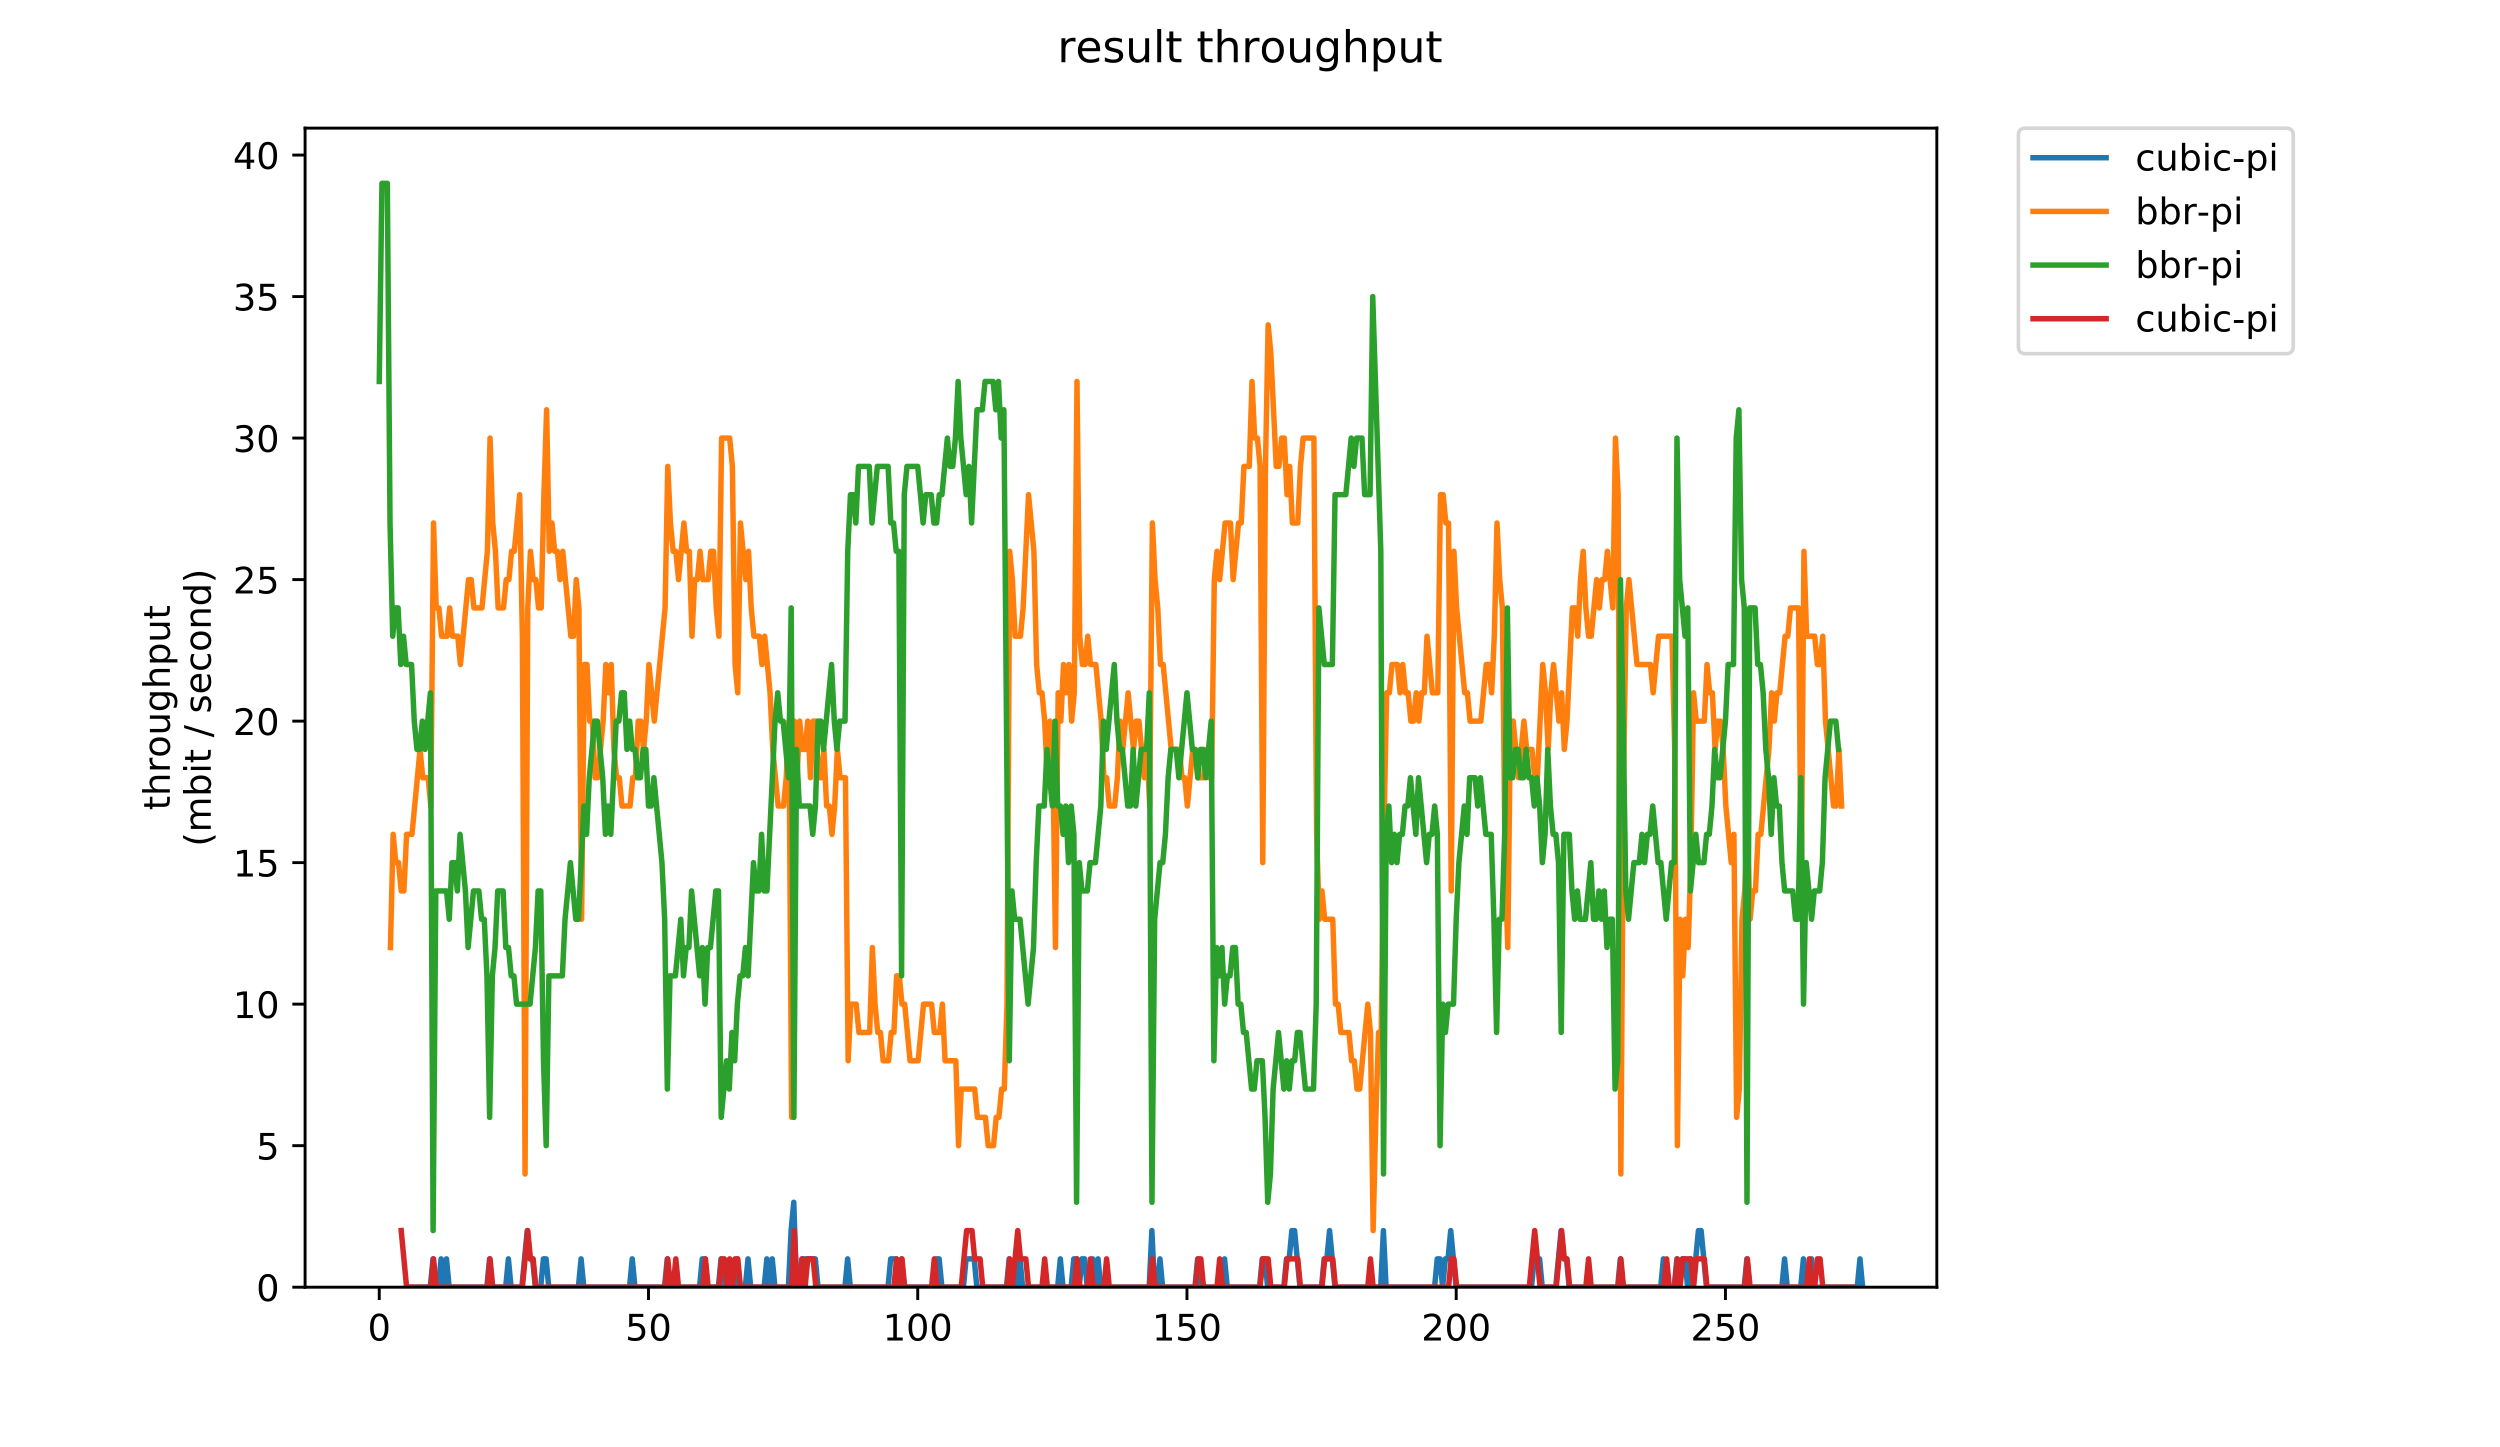 <?xml version="1.0" encoding="utf-8" standalone="no"?>
<!DOCTYPE svg PUBLIC "-//W3C//DTD SVG 1.1//EN"
  "http://www.w3.org/Graphics/SVG/1.1/DTD/svg11.dtd">
<!-- Created with matplotlib (https://matplotlib.org/) -->
<svg height="396pt" version="1.1" viewBox="0 0 684 396" width="684pt" xmlns="http://www.w3.org/2000/svg" xmlns:xlink="http://www.w3.org/1999/xlink">
 <defs>
  <style type="text/css">
*{stroke-linecap:butt;stroke-linejoin:round;}
  </style>
 </defs>
 <g id="figure_1">
  <g id="patch_1">
   <path d="M 0 396 
L 684 396 
L 684 0 
L 0 0 
z
" style="fill:#ffffff;"/>
  </g>
  <g id="axes_1">
   <g id="patch_2">
    <path d="M 83.472 352.174 
L 529.913 352.174 
L 529.913 35.062 
L 83.472 35.062 
z
" style="fill:#ffffff;"/>
   </g>
   <g id="matplotlib.axis_1">
    <g id="xtick_1">
     <g id="line2d_1">
      <defs>
       <path d="M 0 0 
L 0 3.5 
" id="m409b5dd58a" style="stroke:#000000;stroke-width:0.8;"/>
      </defs>
      <g>
       <use style="stroke:#000000;stroke-width:0.8;" x="103.765" xlink:href="#m409b5dd58a" y="352.174"/>
      </g>
     </g>
     <g id="text_1">
      <!-- 0 -->
      <defs>
       <path d="M 31.781 66.406 
Q 24.172 66.406 20.328 58.906 
Q 16.5 51.422 16.5 36.375 
Q 16.5 21.391 20.328 13.891 
Q 24.172 6.391 31.781 6.391 
Q 39.453 6.391 43.281 13.891 
Q 47.125 21.391 47.125 36.375 
Q 47.125 51.422 43.281 58.906 
Q 39.453 66.406 31.781 66.406 
z
M 31.781 74.219 
Q 44.047 74.219 50.516 64.516 
Q 56.984 54.828 56.984 36.375 
Q 56.984 17.969 50.516 8.266 
Q 44.047 -1.422 31.781 -1.422 
Q 19.531 -1.422 13.062 8.266 
Q 6.594 17.969 6.594 36.375 
Q 6.594 54.828 13.062 64.516 
Q 19.531 74.219 31.781 74.219 
z
" id="DejaVuSans-48"/>
      </defs>
      <g transform="translate(100.584 366.773)scale(0.1 -0.1)">
       <use xlink:href="#DejaVuSans-48"/>
      </g>
     </g>
    </g>
    <g id="xtick_2">
     <g id="line2d_2">
      <g>
       <use style="stroke:#000000;stroke-width:0.8;" x="177.428" xlink:href="#m409b5dd58a" y="352.174"/>
      </g>
     </g>
     <g id="text_2">
      <!-- 50 -->
      <defs>
       <path d="M 10.797 72.906 
L 49.516 72.906 
L 49.516 64.594 
L 19.828 64.594 
L 19.828 46.734 
Q 21.969 47.469 24.109 47.828 
Q 26.266 48.188 28.422 48.188 
Q 40.625 48.188 47.75 41.5 
Q 54.891 34.812 54.891 23.391 
Q 54.891 11.625 47.562 5.094 
Q 40.234 -1.422 26.906 -1.422 
Q 22.312 -1.422 17.547 -0.641 
Q 12.797 0.141 7.719 1.703 
L 7.719 11.625 
Q 12.109 9.234 16.797 8.062 
Q 21.484 6.891 26.703 6.891 
Q 35.156 6.891 40.078 11.328 
Q 45.016 15.766 45.016 23.391 
Q 45.016 31 40.078 35.438 
Q 35.156 39.891 26.703 39.891 
Q 22.75 39.891 18.812 39.016 
Q 14.891 38.141 10.797 36.281 
z
" id="DejaVuSans-53"/>
      </defs>
      <g transform="translate(171.066 366.773)scale(0.1 -0.1)">
       <use xlink:href="#DejaVuSans-53"/>
       <use x="63.623" xlink:href="#DejaVuSans-48"/>
      </g>
     </g>
    </g>
    <g id="xtick_3">
     <g id="line2d_3">
      <g>
       <use style="stroke:#000000;stroke-width:0.8;" x="251.091" xlink:href="#m409b5dd58a" y="352.174"/>
      </g>
     </g>
     <g id="text_3">
      <!-- 100 -->
      <defs>
       <path d="M 12.406 8.297 
L 28.516 8.297 
L 28.516 63.922 
L 10.984 60.406 
L 10.984 69.391 
L 28.422 72.906 
L 38.281 72.906 
L 38.281 8.297 
L 54.391 8.297 
L 54.391 0 
L 12.406 0 
z
" id="DejaVuSans-49"/>
      </defs>
      <g transform="translate(241.547 366.773)scale(0.1 -0.1)">
       <use xlink:href="#DejaVuSans-49"/>
       <use x="63.623" xlink:href="#DejaVuSans-48"/>
       <use x="127.246" xlink:href="#DejaVuSans-48"/>
      </g>
     </g>
    </g>
    <g id="xtick_4">
     <g id="line2d_4">
      <g>
       <use style="stroke:#000000;stroke-width:0.8;" x="324.754" xlink:href="#m409b5dd58a" y="352.174"/>
      </g>
     </g>
     <g id="text_4">
      <!-- 150 -->
      <g transform="translate(315.21 366.773)scale(0.1 -0.1)">
       <use xlink:href="#DejaVuSans-49"/>
       <use x="63.623" xlink:href="#DejaVuSans-53"/>
       <use x="127.246" xlink:href="#DejaVuSans-48"/>
      </g>
     </g>
    </g>
    <g id="xtick_5">
     <g id="line2d_5">
      <g>
       <use style="stroke:#000000;stroke-width:0.8;" x="398.417" xlink:href="#m409b5dd58a" y="352.174"/>
      </g>
     </g>
     <g id="text_5">
      <!-- 200 -->
      <defs>
       <path d="M 19.188 8.297 
L 53.609 8.297 
L 53.609 0 
L 7.328 0 
L 7.328 8.297 
Q 12.938 14.109 22.625 23.891 
Q 32.328 33.688 34.812 36.531 
Q 39.547 41.844 41.422 45.531 
Q 43.312 49.219 43.312 52.781 
Q 43.312 58.594 39.234 62.25 
Q 35.156 65.922 28.609 65.922 
Q 23.969 65.922 18.812 64.312 
Q 13.672 62.703 7.812 59.422 
L 7.812 69.391 
Q 13.766 71.781 18.938 73 
Q 24.125 74.219 28.422 74.219 
Q 39.75 74.219 46.484 68.547 
Q 53.219 62.891 53.219 53.422 
Q 53.219 48.922 51.531 44.891 
Q 49.859 40.875 45.406 35.406 
Q 44.188 33.984 37.641 27.219 
Q 31.109 20.453 19.188 8.297 
z
" id="DejaVuSans-50"/>
      </defs>
      <g transform="translate(388.873 366.773)scale(0.1 -0.1)">
       <use xlink:href="#DejaVuSans-50"/>
       <use x="63.623" xlink:href="#DejaVuSans-48"/>
       <use x="127.246" xlink:href="#DejaVuSans-48"/>
      </g>
     </g>
    </g>
    <g id="xtick_6">
     <g id="line2d_6">
      <g>
       <use style="stroke:#000000;stroke-width:0.8;" x="472.08" xlink:href="#m409b5dd58a" y="352.174"/>
      </g>
     </g>
     <g id="text_6">
      <!-- 250 -->
      <g transform="translate(462.536 366.773)scale(0.1 -0.1)">
       <use xlink:href="#DejaVuSans-50"/>
       <use x="63.623" xlink:href="#DejaVuSans-53"/>
       <use x="127.246" xlink:href="#DejaVuSans-48"/>
      </g>
     </g>
    </g>
   </g>
   <g id="matplotlib.axis_2">
    <g id="ytick_1">
     <g id="line2d_7">
      <defs>
       <path d="M 0 0 
L -3.5 0 
" id="m87d1ce6a6c" style="stroke:#000000;stroke-width:0.8;"/>
      </defs>
      <g>
       <use style="stroke:#000000;stroke-width:0.8;" x="83.472" xlink:href="#m87d1ce6a6c" y="352.174"/>
      </g>
     </g>
     <g id="text_7">
      <!-- 0 -->
      <g transform="translate(70.11 355.973)scale(0.1 -0.1)">
       <use xlink:href="#DejaVuSans-48"/>
      </g>
     </g>
    </g>
    <g id="ytick_2">
     <g id="line2d_8">
      <g>
       <use style="stroke:#000000;stroke-width:0.8;" x="83.472" xlink:href="#m87d1ce6a6c" y="313.455"/>
      </g>
     </g>
     <g id="text_8">
      <!-- 5 -->
      <g transform="translate(70.11 317.254)scale(0.1 -0.1)">
       <use xlink:href="#DejaVuSans-53"/>
      </g>
     </g>
    </g>
    <g id="ytick_3">
     <g id="line2d_9">
      <g>
       <use style="stroke:#000000;stroke-width:0.8;" x="83.472" xlink:href="#m87d1ce6a6c" y="274.735"/>
      </g>
     </g>
     <g id="text_9">
      <!-- 10 -->
      <g transform="translate(63.747 278.535)scale(0.1 -0.1)">
       <use xlink:href="#DejaVuSans-49"/>
       <use x="63.623" xlink:href="#DejaVuSans-48"/>
      </g>
     </g>
    </g>
    <g id="ytick_4">
     <g id="line2d_10">
      <g>
       <use style="stroke:#000000;stroke-width:0.8;" x="83.472" xlink:href="#m87d1ce6a6c" y="236.016"/>
      </g>
     </g>
     <g id="text_10">
      <!-- 15 -->
      <g transform="translate(63.747 239.815)scale(0.1 -0.1)">
       <use xlink:href="#DejaVuSans-49"/>
       <use x="63.623" xlink:href="#DejaVuSans-53"/>
      </g>
     </g>
    </g>
    <g id="ytick_5">
     <g id="line2d_11">
      <g>
       <use style="stroke:#000000;stroke-width:0.8;" x="83.472" xlink:href="#m87d1ce6a6c" y="197.297"/>
      </g>
     </g>
     <g id="text_11">
      <!-- 20 -->
      <g transform="translate(63.747 201.096)scale(0.1 -0.1)">
       <use xlink:href="#DejaVuSans-50"/>
       <use x="63.623" xlink:href="#DejaVuSans-48"/>
      </g>
     </g>
    </g>
    <g id="ytick_6">
     <g id="line2d_12">
      <g>
       <use style="stroke:#000000;stroke-width:0.8;" x="83.472" xlink:href="#m87d1ce6a6c" y="158.577"/>
      </g>
     </g>
     <g id="text_12">
      <!-- 25 -->
      <g transform="translate(63.747 162.377)scale(0.1 -0.1)">
       <use xlink:href="#DejaVuSans-50"/>
       <use x="63.623" xlink:href="#DejaVuSans-53"/>
      </g>
     </g>
    </g>
    <g id="ytick_7">
     <g id="line2d_13">
      <g>
       <use style="stroke:#000000;stroke-width:0.8;" x="83.472" xlink:href="#m87d1ce6a6c" y="119.858"/>
      </g>
     </g>
     <g id="text_13">
      <!-- 30 -->
      <defs>
       <path d="M 40.578 39.312 
Q 47.656 37.797 51.625 33 
Q 55.609 28.219 55.609 21.188 
Q 55.609 10.406 48.188 4.484 
Q 40.766 -1.422 27.094 -1.422 
Q 22.516 -1.422 17.656 -0.516 
Q 12.797 0.391 7.625 2.203 
L 7.625 11.719 
Q 11.719 9.328 16.594 8.109 
Q 21.484 6.891 26.812 6.891 
Q 36.078 6.891 40.938 10.547 
Q 45.797 14.203 45.797 21.188 
Q 45.797 27.641 41.281 31.266 
Q 36.766 34.906 28.719 34.906 
L 20.219 34.906 
L 20.219 43.016 
L 29.109 43.016 
Q 36.375 43.016 40.234 45.922 
Q 44.094 48.828 44.094 54.297 
Q 44.094 59.906 40.109 62.906 
Q 36.141 65.922 28.719 65.922 
Q 24.656 65.922 20.016 65.031 
Q 15.375 64.156 9.812 62.312 
L 9.812 71.094 
Q 15.438 72.656 20.344 73.438 
Q 25.25 74.219 29.594 74.219 
Q 40.828 74.219 47.359 69.109 
Q 53.906 64.016 53.906 55.328 
Q 53.906 49.266 50.438 45.094 
Q 46.969 40.922 40.578 39.312 
z
" id="DejaVuSans-51"/>
      </defs>
      <g transform="translate(63.747 123.657)scale(0.1 -0.1)">
       <use xlink:href="#DejaVuSans-51"/>
       <use x="63.623" xlink:href="#DejaVuSans-48"/>
      </g>
     </g>
    </g>
    <g id="ytick_8">
     <g id="line2d_14">
      <g>
       <use style="stroke:#000000;stroke-width:0.8;" x="83.472" xlink:href="#m87d1ce6a6c" y="81.139"/>
      </g>
     </g>
     <g id="text_14">
      <!-- 35 -->
      <g transform="translate(63.747 84.938)scale(0.1 -0.1)">
       <use xlink:href="#DejaVuSans-51"/>
       <use x="63.623" xlink:href="#DejaVuSans-53"/>
      </g>
     </g>
    </g>
    <g id="ytick_9">
     <g id="line2d_15">
      <g>
       <use style="stroke:#000000;stroke-width:0.8;" x="83.472" xlink:href="#m87d1ce6a6c" y="42.419"/>
      </g>
     </g>
     <g id="text_15">
      <!-- 40 -->
      <defs>
       <path d="M 37.797 64.312 
L 12.891 25.391 
L 37.797 25.391 
z
M 35.203 72.906 
L 47.609 72.906 
L 47.609 25.391 
L 58.016 25.391 
L 58.016 17.188 
L 47.609 17.188 
L 47.609 0 
L 37.797 0 
L 37.797 17.188 
L 4.891 17.188 
L 4.891 26.703 
z
" id="DejaVuSans-52"/>
      </defs>
      <g transform="translate(63.747 46.218)scale(0.1 -0.1)">
       <use xlink:href="#DejaVuSans-52"/>
       <use x="63.623" xlink:href="#DejaVuSans-48"/>
      </g>
     </g>
    </g>
    <g id="text_16">
     <!-- throughput -->
     <defs>
      <path d="M 18.312 70.219 
L 18.312 54.688 
L 36.812 54.688 
L 36.812 47.703 
L 18.312 47.703 
L 18.312 18.016 
Q 18.312 11.328 20.141 9.422 
Q 21.969 7.516 27.594 7.516 
L 36.812 7.516 
L 36.812 0 
L 27.594 0 
Q 17.188 0 13.234 3.875 
Q 9.281 7.766 9.281 18.016 
L 9.281 47.703 
L 2.688 47.703 
L 2.688 54.688 
L 9.281 54.688 
L 9.281 70.219 
z
" id="DejaVuSans-116"/>
      <path d="M 54.891 33.016 
L 54.891 0 
L 45.906 0 
L 45.906 32.719 
Q 45.906 40.484 42.875 44.328 
Q 39.844 48.188 33.797 48.188 
Q 26.516 48.188 22.312 43.547 
Q 18.109 38.922 18.109 30.906 
L 18.109 0 
L 9.078 0 
L 9.078 75.984 
L 18.109 75.984 
L 18.109 46.188 
Q 21.344 51.125 25.703 53.562 
Q 30.078 56 35.797 56 
Q 45.219 56 50.047 50.172 
Q 54.891 44.344 54.891 33.016 
z
" id="DejaVuSans-104"/>
      <path d="M 41.109 46.297 
Q 39.594 47.172 37.812 47.578 
Q 36.031 48 33.891 48 
Q 26.266 48 22.188 43.047 
Q 18.109 38.094 18.109 28.812 
L 18.109 0 
L 9.078 0 
L 9.078 54.688 
L 18.109 54.688 
L 18.109 46.188 
Q 20.953 51.172 25.484 53.578 
Q 30.031 56 36.531 56 
Q 37.453 56 38.578 55.875 
Q 39.703 55.766 41.062 55.516 
z
" id="DejaVuSans-114"/>
      <path d="M 30.609 48.391 
Q 23.391 48.391 19.188 42.75 
Q 14.984 37.109 14.984 27.297 
Q 14.984 17.484 19.156 11.844 
Q 23.344 6.203 30.609 6.203 
Q 37.797 6.203 41.984 11.859 
Q 46.188 17.531 46.188 27.297 
Q 46.188 37.016 41.984 42.703 
Q 37.797 48.391 30.609 48.391 
z
M 30.609 56 
Q 42.328 56 49.016 48.375 
Q 55.719 40.766 55.719 27.297 
Q 55.719 13.875 49.016 6.219 
Q 42.328 -1.422 30.609 -1.422 
Q 18.844 -1.422 12.172 6.219 
Q 5.516 13.875 5.516 27.297 
Q 5.516 40.766 12.172 48.375 
Q 18.844 56 30.609 56 
z
" id="DejaVuSans-111"/>
      <path d="M 8.5 21.578 
L 8.5 54.688 
L 17.484 54.688 
L 17.484 21.922 
Q 17.484 14.156 20.5 10.266 
Q 23.531 6.391 29.594 6.391 
Q 36.859 6.391 41.078 11.031 
Q 45.312 15.672 45.312 23.688 
L 45.312 54.688 
L 54.297 54.688 
L 54.297 0 
L 45.312 0 
L 45.312 8.406 
Q 42.047 3.422 37.719 1 
Q 33.406 -1.422 27.688 -1.422 
Q 18.266 -1.422 13.375 4.438 
Q 8.5 10.297 8.5 21.578 
z
M 31.109 56 
z
" id="DejaVuSans-117"/>
      <path d="M 45.406 27.984 
Q 45.406 37.75 41.375 43.109 
Q 37.359 48.484 30.078 48.484 
Q 22.859 48.484 18.828 43.109 
Q 14.797 37.75 14.797 27.984 
Q 14.797 18.266 18.828 12.891 
Q 22.859 7.516 30.078 7.516 
Q 37.359 7.516 41.375 12.891 
Q 45.406 18.266 45.406 27.984 
z
M 54.391 6.781 
Q 54.391 -7.172 48.188 -13.984 
Q 42 -20.797 29.203 -20.797 
Q 24.469 -20.797 20.266 -20.094 
Q 16.062 -19.391 12.109 -17.922 
L 12.109 -9.188 
Q 16.062 -11.328 19.922 -12.344 
Q 23.781 -13.375 27.781 -13.375 
Q 36.625 -13.375 41.016 -8.766 
Q 45.406 -4.156 45.406 5.172 
L 45.406 9.625 
Q 42.625 4.781 38.281 2.391 
Q 33.938 0 27.875 0 
Q 17.828 0 11.672 7.656 
Q 5.516 15.328 5.516 27.984 
Q 5.516 40.672 11.672 48.328 
Q 17.828 56 27.875 56 
Q 33.938 56 38.281 53.609 
Q 42.625 51.219 45.406 46.391 
L 45.406 54.688 
L 54.391 54.688 
z
" id="DejaVuSans-103"/>
      <path d="M 18.109 8.203 
L 18.109 -20.797 
L 9.078 -20.797 
L 9.078 54.688 
L 18.109 54.688 
L 18.109 46.391 
Q 20.953 51.266 25.266 53.625 
Q 29.594 56 35.594 56 
Q 45.562 56 51.781 48.094 
Q 58.016 40.188 58.016 27.297 
Q 58.016 14.406 51.781 6.484 
Q 45.562 -1.422 35.594 -1.422 
Q 29.594 -1.422 25.266 0.953 
Q 20.953 3.328 18.109 8.203 
z
M 48.688 27.297 
Q 48.688 37.203 44.609 42.844 
Q 40.531 48.484 33.406 48.484 
Q 26.266 48.484 22.188 42.844 
Q 18.109 37.203 18.109 27.297 
Q 18.109 17.391 22.188 11.75 
Q 26.266 6.109 33.406 6.109 
Q 40.531 6.109 44.609 11.75 
Q 48.688 17.391 48.688 27.297 
z
" id="DejaVuSans-112"/>
     </defs>
     <g transform="translate(46.47 221.675)rotate(-90)scale(0.1 -0.1)">
      <use xlink:href="#DejaVuSans-116"/>
      <use x="39.209" xlink:href="#DejaVuSans-104"/>
      <use x="102.588" xlink:href="#DejaVuSans-114"/>
      <use x="143.67" xlink:href="#DejaVuSans-111"/>
      <use x="204.852" xlink:href="#DejaVuSans-117"/>
      <use x="268.23" xlink:href="#DejaVuSans-103"/>
      <use x="331.707" xlink:href="#DejaVuSans-104"/>
      <use x="395.086" xlink:href="#DejaVuSans-112"/>
      <use x="458.562" xlink:href="#DejaVuSans-117"/>
      <use x="521.941" xlink:href="#DejaVuSans-116"/>
     </g>
     <!-- (mbit / second) -->
     <defs>
      <path d="M 31 75.875 
Q 24.469 64.656 21.281 53.656 
Q 18.109 42.672 18.109 31.391 
Q 18.109 20.125 21.312 9.062 
Q 24.516 -2 31 -13.188 
L 23.188 -13.188 
Q 15.875 -1.703 12.234 9.375 
Q 8.594 20.453 8.594 31.391 
Q 8.594 42.281 12.203 53.312 
Q 15.828 64.359 23.188 75.875 
z
" id="DejaVuSans-40"/>
      <path d="M 52 44.188 
Q 55.375 50.25 60.062 53.125 
Q 64.75 56 71.094 56 
Q 79.641 56 84.281 50.016 
Q 88.922 44.047 88.922 33.016 
L 88.922 0 
L 79.891 0 
L 79.891 32.719 
Q 79.891 40.578 77.094 44.375 
Q 74.312 48.188 68.609 48.188 
Q 61.625 48.188 57.562 43.547 
Q 53.516 38.922 53.516 30.906 
L 53.516 0 
L 44.484 0 
L 44.484 32.719 
Q 44.484 40.625 41.703 44.406 
Q 38.922 48.188 33.109 48.188 
Q 26.219 48.188 22.156 43.531 
Q 18.109 38.875 18.109 30.906 
L 18.109 0 
L 9.078 0 
L 9.078 54.688 
L 18.109 54.688 
L 18.109 46.188 
Q 21.188 51.219 25.484 53.609 
Q 29.781 56 35.688 56 
Q 41.656 56 45.828 52.969 
Q 50 49.953 52 44.188 
z
" id="DejaVuSans-109"/>
      <path d="M 48.688 27.297 
Q 48.688 37.203 44.609 42.844 
Q 40.531 48.484 33.406 48.484 
Q 26.266 48.484 22.188 42.844 
Q 18.109 37.203 18.109 27.297 
Q 18.109 17.391 22.188 11.75 
Q 26.266 6.109 33.406 6.109 
Q 40.531 6.109 44.609 11.75 
Q 48.688 17.391 48.688 27.297 
z
M 18.109 46.391 
Q 20.953 51.266 25.266 53.625 
Q 29.594 56 35.594 56 
Q 45.562 56 51.781 48.094 
Q 58.016 40.188 58.016 27.297 
Q 58.016 14.406 51.781 6.484 
Q 45.562 -1.422 35.594 -1.422 
Q 29.594 -1.422 25.266 0.953 
Q 20.953 3.328 18.109 8.203 
L 18.109 0 
L 9.078 0 
L 9.078 75.984 
L 18.109 75.984 
z
" id="DejaVuSans-98"/>
      <path d="M 9.422 54.688 
L 18.406 54.688 
L 18.406 0 
L 9.422 0 
z
M 9.422 75.984 
L 18.406 75.984 
L 18.406 64.594 
L 9.422 64.594 
z
" id="DejaVuSans-105"/>
      <path id="DejaVuSans-32"/>
      <path d="M 25.391 72.906 
L 33.688 72.906 
L 8.297 -9.281 
L 0 -9.281 
z
" id="DejaVuSans-47"/>
      <path d="M 44.281 53.078 
L 44.281 44.578 
Q 40.484 46.531 36.375 47.5 
Q 32.281 48.484 27.875 48.484 
Q 21.188 48.484 17.844 46.438 
Q 14.5 44.391 14.5 40.281 
Q 14.5 37.156 16.891 35.375 
Q 19.281 33.594 26.516 31.984 
L 29.594 31.297 
Q 39.156 29.25 43.188 25.516 
Q 47.219 21.781 47.219 15.094 
Q 47.219 7.469 41.188 3.016 
Q 35.156 -1.422 24.609 -1.422 
Q 20.219 -1.422 15.453 -0.562 
Q 10.688 0.297 5.422 2 
L 5.422 11.281 
Q 10.406 8.688 15.234 7.391 
Q 20.062 6.109 24.812 6.109 
Q 31.156 6.109 34.562 8.281 
Q 37.984 10.453 37.984 14.406 
Q 37.984 18.062 35.516 20.016 
Q 33.062 21.969 24.703 23.781 
L 21.578 24.516 
Q 13.234 26.266 9.516 29.906 
Q 5.812 33.547 5.812 39.891 
Q 5.812 47.609 11.281 51.797 
Q 16.75 56 26.812 56 
Q 31.781 56 36.172 55.266 
Q 40.578 54.547 44.281 53.078 
z
" id="DejaVuSans-115"/>
      <path d="M 56.203 29.594 
L 56.203 25.203 
L 14.891 25.203 
Q 15.484 15.922 20.484 11.062 
Q 25.484 6.203 34.422 6.203 
Q 39.594 6.203 44.453 7.469 
Q 49.312 8.734 54.109 11.281 
L 54.109 2.781 
Q 49.266 0.734 44.188 -0.344 
Q 39.109 -1.422 33.891 -1.422 
Q 20.797 -1.422 13.156 6.188 
Q 5.516 13.812 5.516 26.812 
Q 5.516 40.234 12.766 48.109 
Q 20.016 56 32.328 56 
Q 43.359 56 49.781 48.891 
Q 56.203 41.797 56.203 29.594 
z
M 47.219 32.234 
Q 47.125 39.594 43.094 43.984 
Q 39.062 48.391 32.422 48.391 
Q 24.906 48.391 20.391 44.141 
Q 15.875 39.891 15.188 32.172 
z
" id="DejaVuSans-101"/>
      <path d="M 48.781 52.594 
L 48.781 44.188 
Q 44.969 46.297 41.141 47.344 
Q 37.312 48.391 33.406 48.391 
Q 24.656 48.391 19.812 42.844 
Q 14.984 37.312 14.984 27.297 
Q 14.984 17.281 19.812 11.734 
Q 24.656 6.203 33.406 6.203 
Q 37.312 6.203 41.141 7.25 
Q 44.969 8.297 48.781 10.406 
L 48.781 2.094 
Q 45.016 0.344 40.984 -0.531 
Q 36.969 -1.422 32.422 -1.422 
Q 20.062 -1.422 12.781 6.344 
Q 5.516 14.109 5.516 27.297 
Q 5.516 40.672 12.859 48.328 
Q 20.219 56 33.016 56 
Q 37.156 56 41.109 55.141 
Q 45.062 54.297 48.781 52.594 
z
" id="DejaVuSans-99"/>
      <path d="M 54.891 33.016 
L 54.891 0 
L 45.906 0 
L 45.906 32.719 
Q 45.906 40.484 42.875 44.328 
Q 39.844 48.188 33.797 48.188 
Q 26.516 48.188 22.312 43.547 
Q 18.109 38.922 18.109 30.906 
L 18.109 0 
L 9.078 0 
L 9.078 54.688 
L 18.109 54.688 
L 18.109 46.188 
Q 21.344 51.125 25.703 53.562 
Q 30.078 56 35.797 56 
Q 45.219 56 50.047 50.172 
Q 54.891 44.344 54.891 33.016 
z
" id="DejaVuSans-110"/>
      <path d="M 45.406 46.391 
L 45.406 75.984 
L 54.391 75.984 
L 54.391 0 
L 45.406 0 
L 45.406 8.203 
Q 42.578 3.328 38.25 0.953 
Q 33.938 -1.422 27.875 -1.422 
Q 17.969 -1.422 11.734 6.484 
Q 5.516 14.406 5.516 27.297 
Q 5.516 40.188 11.734 48.094 
Q 17.969 56 27.875 56 
Q 33.938 56 38.25 53.625 
Q 42.578 51.266 45.406 46.391 
z
M 14.797 27.297 
Q 14.797 17.391 18.875 11.75 
Q 22.953 6.109 30.078 6.109 
Q 37.203 6.109 41.297 11.75 
Q 45.406 17.391 45.406 27.297 
Q 45.406 37.203 41.297 42.844 
Q 37.203 48.484 30.078 48.484 
Q 22.953 48.484 18.875 42.844 
Q 14.797 37.203 14.797 27.297 
z
" id="DejaVuSans-100"/>
      <path d="M 8.016 75.875 
L 15.828 75.875 
Q 23.141 64.359 26.781 53.312 
Q 30.422 42.281 30.422 31.391 
Q 30.422 20.453 26.781 9.375 
Q 23.141 -1.703 15.828 -13.188 
L 8.016 -13.188 
Q 14.5 -2 17.703 9.062 
Q 20.906 20.125 20.906 31.391 
Q 20.906 42.672 17.703 53.656 
Q 14.5 64.656 8.016 75.875 
z
" id="DejaVuSans-41"/>
     </defs>
     <g transform="translate(57.668 231.609)rotate(-90)scale(0.1 -0.1)">
      <use xlink:href="#DejaVuSans-40"/>
      <use x="39.014" xlink:href="#DejaVuSans-109"/>
      <use x="136.426" xlink:href="#DejaVuSans-98"/>
      <use x="199.902" xlink:href="#DejaVuSans-105"/>
      <use x="227.686" xlink:href="#DejaVuSans-116"/>
      <use x="266.895" xlink:href="#DejaVuSans-32"/>
      <use x="298.682" xlink:href="#DejaVuSans-47"/>
      <use x="332.373" xlink:href="#DejaVuSans-32"/>
      <use x="364.16" xlink:href="#DejaVuSans-115"/>
      <use x="416.26" xlink:href="#DejaVuSans-101"/>
      <use x="477.783" xlink:href="#DejaVuSans-99"/>
      <use x="532.764" xlink:href="#DejaVuSans-111"/>
      <use x="593.945" xlink:href="#DejaVuSans-110"/>
      <use x="657.324" xlink:href="#DejaVuSans-100"/>
      <use x="720.801" xlink:href="#DejaVuSans-41"/>
     </g>
    </g>
   </g>
   <g id="line2d_16">
    <path clip-path="url(#pda4c28ac23)" d="M 112.577 352.174 
L 117.733 352.174 
L 118.47 344.43 
L 119.206 352.174 
L 119.943 352.174 
L 120.68 344.43 
L 121.416 352.174 
L 122.153 344.43 
L 122.889 352.174 
L 133.202 352.174 
L 133.939 344.43 
L 134.676 352.174 
L 138.359 352.174 
L 139.095 344.43 
L 139.832 352.174 
L 142.778 352.174 
L 144.252 336.686 
L 144.988 344.43 
L 145.725 344.43 
L 146.462 352.174 
L 147.935 352.174 
L 148.672 344.43 
L 149.408 344.43 
L 150.145 352.174 
L 158.248 352.174 
L 158.984 344.43 
L 159.721 352.174 
L 172.244 352.174 
L 172.98 344.43 
L 173.717 352.174 
L 181.82 352.174 
L 182.557 344.43 
L 183.293 352.174 
L 191.396 352.174 
L 192.133 344.43 
L 192.869 344.43 
L 193.606 352.174 
L 196.552 352.174 
L 197.289 344.43 
L 198.026 352.174 
L 200.972 352.174 
L 201.709 344.43 
L 202.446 352.174 
L 203.919 352.174 
L 204.655 344.43 
L 205.392 352.174 
L 209.075 352.174 
L 209.812 344.43 
L 210.548 352.174 
L 211.285 344.43 
L 212.022 352.174 
L 215.705 352.174 
L 216.441 336.686 
L 217.178 328.943 
L 217.915 352.174 
L 218.651 352.174 
L 219.388 344.43 
L 223.071 344.43 
L 223.808 352.174 
L 231.174 352.174 
L 231.911 344.43 
L 232.647 352.174 
L 242.96 352.174 
L 243.697 344.43 
L 245.17 344.43 
L 245.907 352.174 
L 246.643 344.43 
L 247.38 352.174 
L 255.483 352.174 
L 256.22 344.43 
L 256.956 344.43 
L 257.693 352.174 
L 263.586 352.174 
L 264.322 344.43 
L 266.532 344.43 
L 267.269 352.174 
L 275.372 352.174 
L 276.109 344.43 
L 276.845 352.174 
L 278.318 352.174 
L 279.055 344.43 
L 279.792 352.174 
L 289.368 352.174 
L 290.104 344.43 
L 290.841 352.174 
L 293.051 352.174 
L 293.788 344.43 
L 294.524 344.43 
L 295.261 352.174 
L 295.998 344.43 
L 296.734 344.43 
L 297.471 352.174 
L 298.207 352.174 
L 298.944 344.43 
L 299.681 352.174 
L 300.417 344.43 
L 301.154 352.174 
L 314.413 352.174 
L 315.15 336.686 
L 315.887 352.174 
L 316.623 352.174 
L 317.36 344.43 
L 318.096 352.174 
L 326.936 352.174 
L 327.673 344.43 
L 328.409 352.174 
L 334.302 352.174 
L 335.039 344.43 
L 335.776 352.174 
L 344.615 352.174 
L 345.352 344.43 
L 346.088 344.43 
L 346.825 352.174 
L 351.245 352.174 
L 351.981 344.43 
L 352.718 344.43 
L 353.455 336.686 
L 354.191 336.686 
L 355.665 352.174 
L 361.558 352.174 
L 362.294 344.43 
L 363.031 344.43 
L 363.767 336.686 
L 365.241 352.174 
L 377.763 352.174 
L 378.5 336.686 
L 379.237 352.174 
L 392.496 352.174 
L 393.233 344.43 
L 393.969 344.43 
L 394.706 352.174 
L 395.443 344.43 
L 396.179 344.43 
L 396.916 336.686 
L 398.389 352.174 
L 419.015 352.174 
L 419.751 344.43 
L 421.225 344.43 
L 421.961 352.174 
L 425.644 352.174 
L 427.118 336.686 
L 427.854 344.43 
L 428.591 344.43 
L 429.328 352.174 
L 442.587 352.174 
L 443.324 344.43 
L 444.06 352.174 
L 454.373 352.174 
L 455.11 344.43 
L 455.846 352.174 
L 458.056 352.174 
L 458.793 344.43 
L 459.529 352.174 
L 460.266 344.43 
L 461.003 344.43 
L 461.739 352.174 
L 462.476 344.43 
L 463.213 352.174 
L 464.686 336.686 
L 465.422 336.686 
L 466.896 352.174 
L 477.208 352.174 
L 477.945 344.43 
L 478.682 352.174 
L 487.521 352.174 
L 488.258 344.43 
L 488.995 352.174 
L 492.678 352.174 
L 493.414 344.43 
L 494.151 352.174 
L 494.888 352.174 
L 495.624 344.43 
L 496.361 352.174 
L 508.147 352.174 
L 508.884 344.43 
L 509.62 352.174 
L 509.62 352.174 
" style="fill:none;stroke:#1f77b4;stroke-linecap:square;stroke-width:1.5;"/>
   </g>
   <g id="line2d_17">
    <path clip-path="url(#pda4c28ac23)" d="M 106.825 259.248 
L 107.562 228.272 
L 108.298 236.016 
L 109.035 236.016 
L 109.772 243.76 
L 110.508 243.76 
L 111.245 228.272 
L 112.718 228.272 
L 114.928 205.041 
L 115.665 212.784 
L 117.138 212.784 
L 117.875 220.528 
L 118.611 143.09 
L 119.348 166.321 
L 120.084 166.321 
L 120.821 174.065 
L 122.294 174.065 
L 123.031 166.321 
L 123.768 174.065 
L 125.241 174.065 
L 125.977 181.809 
L 128.187 158.577 
L 128.924 158.577 
L 129.661 166.321 
L 131.87 166.321 
L 133.344 150.833 
L 134.08 119.858 
L 134.817 143.09 
L 135.554 150.833 
L 136.29 166.321 
L 137.764 166.321 
L 138.5 158.577 
L 139.237 158.577 
L 139.973 150.833 
L 140.71 150.833 
L 142.183 135.346 
L 142.92 174.065 
L 143.657 321.199 
L 144.393 166.321 
L 145.13 150.833 
L 145.866 158.577 
L 146.603 158.577 
L 147.34 166.321 
L 148.076 166.321 
L 148.813 135.346 
L 149.55 112.114 
L 150.286 150.833 
L 151.023 143.09 
L 151.759 150.833 
L 152.496 150.833 
L 153.233 158.577 
L 153.969 150.833 
L 156.179 174.065 
L 156.916 174.065 
L 157.653 158.577 
L 158.389 166.321 
L 159.126 251.504 
L 159.862 181.809 
L 160.599 181.809 
L 161.336 197.297 
L 162.072 197.297 
L 162.809 212.784 
L 163.546 212.784 
L 165.019 197.297 
L 165.755 181.809 
L 166.492 189.553 
L 167.229 181.809 
L 167.965 205.041 
L 168.702 212.784 
L 169.439 212.784 
L 170.175 220.528 
L 172.385 220.528 
L 173.122 212.784 
L 173.858 212.784 
L 174.595 197.297 
L 175.332 197.297 
L 176.068 205.041 
L 176.805 197.297 
L 177.542 181.809 
L 179.015 197.297 
L 181.961 166.321 
L 182.698 127.602 
L 183.435 143.09 
L 184.171 150.833 
L 184.908 150.833 
L 185.644 158.577 
L 187.118 143.09 
L 187.854 150.833 
L 188.591 150.833 
L 189.328 174.065 
L 190.064 158.577 
L 190.801 158.577 
L 191.538 150.833 
L 192.274 158.577 
L 193.747 158.577 
L 194.484 150.833 
L 195.221 150.833 
L 195.957 166.321 
L 196.694 174.065 
L 197.431 119.858 
L 199.64 119.858 
L 200.377 127.602 
L 201.114 181.809 
L 201.85 189.553 
L 202.587 143.09 
L 204.06 158.577 
L 204.797 150.833 
L 205.533 166.321 
L 206.27 174.065 
L 207.743 174.065 
L 208.48 181.809 
L 209.217 174.065 
L 210.69 189.553 
L 211.427 205.041 
L 212.9 220.528 
L 214.373 220.528 
L 215.11 212.784 
L 215.846 197.297 
L 216.583 305.711 
L 217.32 197.297 
L 218.056 212.784 
L 218.793 197.297 
L 219.529 205.041 
L 220.266 205.041 
L 221.003 197.297 
L 221.739 212.784 
L 222.476 197.297 
L 223.213 197.297 
L 223.949 212.784 
L 224.686 212.784 
L 225.422 205.041 
L 226.159 220.528 
L 226.896 220.528 
L 227.632 228.272 
L 228.369 220.528 
L 229.106 205.041 
L 229.842 212.784 
L 231.316 212.784 
L 232.052 290.223 
L 232.789 274.735 
L 234.262 274.735 
L 234.999 282.479 
L 237.945 282.479 
L 238.682 259.248 
L 239.418 274.735 
L 240.155 282.479 
L 240.892 282.479 
L 241.628 290.223 
L 243.102 290.223 
L 243.838 282.479 
L 244.575 282.479 
L 245.311 266.992 
L 246.048 266.992 
L 246.785 274.735 
L 247.521 274.735 
L 248.995 290.223 
L 251.205 290.223 
L 252.678 274.735 
L 254.888 274.735 
L 255.624 282.479 
L 257.098 282.479 
L 257.834 274.735 
L 258.571 290.223 
L 261.517 290.223 
L 262.254 313.455 
L 262.991 297.967 
L 266.674 297.967 
L 267.41 305.711 
L 269.62 305.711 
L 270.357 313.455 
L 271.83 313.455 
L 272.567 305.711 
L 273.303 305.711 
L 274.04 297.967 
L 274.777 297.967 
L 275.513 274.735 
L 276.25 150.833 
L 276.987 158.577 
L 277.723 174.065 
L 279.196 174.065 
L 279.933 166.321 
L 281.406 135.346 
L 282.88 150.833 
L 283.616 181.809 
L 284.353 189.553 
L 285.09 189.553 
L 285.826 197.297 
L 286.563 212.784 
L 287.299 197.297 
L 288.036 205.041 
L 288.773 259.248 
L 289.509 189.553 
L 290.246 197.297 
L 290.983 181.809 
L 291.719 189.553 
L 292.456 181.809 
L 293.192 197.297 
L 293.929 189.553 
L 294.666 104.37 
L 295.402 174.065 
L 296.139 181.809 
L 296.876 181.809 
L 297.612 174.065 
L 298.349 181.809 
L 299.822 181.809 
L 301.295 197.297 
L 302.032 212.784 
L 302.769 212.784 
L 303.505 220.528 
L 304.979 220.528 
L 305.715 212.784 
L 306.452 197.297 
L 307.188 205.041 
L 308.662 189.553 
L 310.135 205.041 
L 310.872 197.297 
L 311.608 197.297 
L 313.081 212.784 
L 313.818 205.041 
L 314.555 220.528 
L 315.291 143.09 
L 316.028 158.577 
L 316.765 166.321 
L 317.501 181.809 
L 318.238 181.809 
L 320.448 205.041 
L 322.658 205.041 
L 323.394 212.784 
L 324.131 212.784 
L 324.868 220.528 
L 326.341 205.041 
L 327.077 205.041 
L 327.814 212.784 
L 329.287 212.784 
L 330.024 205.041 
L 330.761 212.784 
L 331.497 212.784 
L 332.234 158.577 
L 332.97 150.833 
L 333.707 158.577 
L 335.18 143.09 
L 336.654 143.09 
L 337.39 158.577 
L 338.863 143.09 
L 339.6 143.09 
L 340.337 127.602 
L 341.81 127.602 
L 342.547 104.37 
L 343.283 119.858 
L 344.02 119.858 
L 344.757 127.602 
L 345.493 236.016 
L 346.23 127.602 
L 346.966 88.882 
L 347.703 96.626 
L 349.176 127.602 
L 349.913 127.602 
L 350.65 119.858 
L 351.386 119.858 
L 352.123 135.346 
L 352.859 127.602 
L 353.596 143.09 
L 355.069 143.09 
L 355.806 127.602 
L 356.543 119.858 
L 359.489 119.858 
L 360.226 228.272 
L 360.962 251.504 
L 361.699 243.76 
L 362.436 251.504 
L 364.646 251.504 
L 365.382 274.735 
L 366.119 274.735 
L 366.855 282.479 
L 369.065 282.479 
L 369.802 290.223 
L 370.539 290.223 
L 371.275 297.967 
L 372.012 297.967 
L 374.222 274.735 
L 374.958 282.479 
L 375.695 336.686 
L 376.432 305.711 
L 377.168 282.479 
L 377.905 282.479 
L 378.642 228.272 
L 379.378 189.553 
L 380.115 189.553 
L 380.851 181.809 
L 382.325 181.809 
L 383.061 189.553 
L 383.798 181.809 
L 384.535 189.553 
L 385.271 189.553 
L 386.008 197.297 
L 386.744 197.297 
L 387.481 189.553 
L 388.218 197.297 
L 388.954 189.553 
L 389.691 189.553 
L 390.428 174.065 
L 391.901 189.553 
L 393.374 189.553 
L 394.111 135.346 
L 394.847 135.346 
L 395.584 143.09 
L 396.321 143.09 
L 397.057 243.76 
L 397.794 150.833 
L 398.531 166.321 
L 400.74 189.553 
L 401.477 189.553 
L 402.214 197.297 
L 405.16 197.297 
L 406.633 181.809 
L 407.37 181.809 
L 408.107 189.553 
L 408.843 174.065 
L 409.58 143.09 
L 410.317 158.577 
L 411.053 166.321 
L 411.79 236.016 
L 412.526 259.248 
L 413.263 197.297 
L 414 197.297 
L 415.473 212.784 
L 416.946 197.297 
L 417.683 205.041 
L 419.156 205.041 
L 419.893 212.784 
L 420.629 212.784 
L 422.103 181.809 
L 422.839 189.553 
L 423.576 205.041 
L 424.313 189.553 
L 425.049 181.809 
L 426.522 197.297 
L 427.259 189.553 
L 427.996 205.041 
L 428.732 197.297 
L 430.206 166.321 
L 430.942 166.321 
L 431.679 174.065 
L 432.416 158.577 
L 433.152 150.833 
L 433.889 166.321 
L 434.625 174.065 
L 435.362 174.065 
L 436.835 158.577 
L 437.572 166.321 
L 438.309 158.577 
L 439.045 158.577 
L 439.782 150.833 
L 441.255 166.321 
L 441.992 119.858 
L 442.728 135.346 
L 443.465 321.199 
L 444.202 212.784 
L 444.938 166.321 
L 445.675 158.577 
L 447.885 181.809 
L 451.568 181.809 
L 452.305 189.553 
L 453.778 174.065 
L 457.461 174.065 
L 458.198 205.041 
L 458.934 313.455 
L 459.671 251.504 
L 460.407 266.992 
L 461.144 251.504 
L 461.881 259.248 
L 462.617 236.016 
L 463.354 189.553 
L 464.091 197.297 
L 466.3 197.297 
L 467.037 181.809 
L 467.774 189.553 
L 468.51 189.553 
L 469.247 205.041 
L 469.984 197.297 
L 470.72 197.297 
L 471.457 205.041 
L 472.194 220.528 
L 473.667 236.016 
L 474.403 228.272 
L 475.14 305.711 
L 475.877 297.967 
L 476.613 251.504 
L 477.35 243.76 
L 478.087 228.272 
L 478.823 251.504 
L 479.56 243.76 
L 480.296 243.76 
L 481.033 228.272 
L 481.77 228.272 
L 483.98 205.041 
L 484.716 189.553 
L 485.453 197.297 
L 486.189 189.553 
L 486.926 189.553 
L 488.399 174.065 
L 489.136 174.065 
L 489.873 166.321 
L 492.083 166.321 
L 492.819 243.76 
L 493.556 150.833 
L 494.292 174.065 
L 496.502 174.065 
L 497.239 181.809 
L 497.976 181.809 
L 498.712 174.065 
L 499.449 197.297 
L 501.659 220.528 
L 502.395 220.528 
L 503.132 205.041 
L 503.869 220.528 
L 503.869 220.528 
" style="fill:none;stroke:#ff7f0e;stroke-linecap:square;stroke-width:1.5;"/>
   </g>
   <g id="line2d_18">
    <path clip-path="url(#pda4c28ac23)" d="M 103.765 104.37 
L 104.502 50.163 
L 105.975 50.163 
L 106.712 143.09 
L 107.448 174.065 
L 108.185 166.321 
L 108.922 166.321 
L 109.658 181.809 
L 110.395 174.065 
L 111.131 181.809 
L 112.605 181.809 
L 113.341 197.297 
L 114.078 205.041 
L 114.815 205.041 
L 115.551 197.297 
L 116.288 205.041 
L 117.761 189.553 
L 118.498 336.686 
L 119.234 243.76 
L 122.181 243.76 
L 122.917 251.504 
L 123.654 236.016 
L 124.391 236.016 
L 125.127 243.76 
L 125.864 228.272 
L 127.337 243.76 
L 128.074 259.248 
L 129.547 243.76 
L 131.02 243.76 
L 131.757 251.504 
L 132.494 251.504 
L 133.23 266.992 
L 133.967 305.711 
L 134.704 266.992 
L 135.44 259.248 
L 136.177 243.76 
L 137.65 243.76 
L 138.387 259.248 
L 139.123 259.248 
L 139.86 266.992 
L 140.597 266.992 
L 141.333 274.735 
L 145.016 274.735 
L 146.49 259.248 
L 147.226 243.76 
L 147.963 243.76 
L 148.7 290.223 
L 149.436 313.455 
L 150.173 266.992 
L 153.856 266.992 
L 154.593 251.504 
L 156.066 236.016 
L 157.539 251.504 
L 158.276 251.504 
L 159.749 220.528 
L 160.486 228.272 
L 161.222 212.784 
L 162.695 197.297 
L 163.432 197.297 
L 164.905 212.784 
L 165.642 228.272 
L 166.379 220.528 
L 167.115 228.272 
L 168.589 197.297 
L 169.325 197.297 
L 170.062 189.553 
L 170.798 189.553 
L 171.535 205.041 
L 172.272 197.297 
L 173.008 205.041 
L 173.745 205.041 
L 174.482 212.784 
L 175.218 212.784 
L 175.955 205.041 
L 176.691 205.041 
L 177.428 220.528 
L 178.165 220.528 
L 178.901 212.784 
L 181.111 236.016 
L 181.848 251.504 
L 182.585 297.967 
L 183.321 266.992 
L 184.794 266.992 
L 186.268 251.504 
L 187.004 266.992 
L 187.741 259.248 
L 188.478 259.248 
L 189.214 243.76 
L 191.424 266.992 
L 192.161 259.248 
L 192.897 274.735 
L 193.634 259.248 
L 194.371 259.248 
L 195.844 243.76 
L 196.58 243.76 
L 197.317 305.711 
L 198.79 290.223 
L 199.527 297.967 
L 200.264 282.479 
L 201 290.223 
L 201.737 274.735 
L 202.474 266.992 
L 203.21 266.992 
L 203.947 259.248 
L 204.683 266.992 
L 206.157 236.016 
L 206.893 243.76 
L 207.63 243.76 
L 208.367 228.272 
L 209.103 243.76 
L 209.84 243.76 
L 212.05 197.297 
L 212.786 189.553 
L 213.523 197.297 
L 214.26 197.297 
L 215.733 212.784 
L 216.469 166.321 
L 217.206 305.711 
L 217.943 205.041 
L 218.679 220.528 
L 221.626 220.528 
L 222.363 228.272 
L 223.099 220.528 
L 223.836 197.297 
L 224.572 197.297 
L 225.309 205.041 
L 227.519 181.809 
L 228.256 197.297 
L 228.992 205.041 
L 229.729 197.297 
L 231.202 197.297 
L 231.939 150.833 
L 232.675 135.346 
L 233.412 135.346 
L 234.149 143.09 
L 234.885 127.602 
L 237.832 127.602 
L 238.568 143.09 
L 240.042 127.602 
L 242.988 127.602 
L 243.725 143.09 
L 244.461 143.09 
L 245.198 150.833 
L 245.935 150.833 
L 246.671 266.992 
L 247.408 135.346 
L 248.145 127.602 
L 251.091 127.602 
L 252.564 143.09 
L 253.301 135.346 
L 254.774 135.346 
L 255.511 143.09 
L 256.248 143.09 
L 256.984 135.346 
L 257.721 135.346 
L 259.194 119.858 
L 259.931 127.602 
L 260.667 127.602 
L 261.404 119.858 
L 262.141 104.37 
L 262.877 119.858 
L 264.35 135.346 
L 265.087 127.602 
L 265.824 143.09 
L 267.297 112.114 
L 268.77 112.114 
L 269.507 104.37 
L 271.717 104.37 
L 272.453 112.114 
L 273.19 104.37 
L 273.927 119.858 
L 274.663 112.114 
L 276.137 290.223 
L 276.873 243.76 
L 277.61 251.504 
L 279.083 251.504 
L 281.293 274.735 
L 282.766 259.248 
L 283.503 236.016 
L 284.239 220.528 
L 285.713 220.528 
L 286.449 205.041 
L 287.923 220.528 
L 288.659 197.297 
L 289.396 220.528 
L 290.132 220.528 
L 290.869 228.272 
L 291.606 220.528 
L 292.342 236.016 
L 293.079 220.528 
L 293.816 228.272 
L 294.552 328.943 
L 295.289 236.016 
L 296.026 243.76 
L 297.499 243.76 
L 298.235 236.016 
L 299.709 236.016 
L 301.182 220.528 
L 301.919 197.297 
L 302.655 205.041 
L 304.865 181.809 
L 305.602 197.297 
L 306.338 205.041 
L 307.075 205.041 
L 308.548 220.528 
L 309.285 220.528 
L 310.021 205.041 
L 310.758 220.528 
L 312.231 205.041 
L 313.705 205.041 
L 314.441 189.553 
L 315.178 328.943 
L 315.915 251.504 
L 317.388 236.016 
L 318.124 236.016 
L 318.861 228.272 
L 319.598 212.784 
L 320.334 205.041 
L 321.808 205.041 
L 322.544 212.784 
L 324.754 189.553 
L 326.227 205.041 
L 326.964 205.041 
L 327.701 212.784 
L 328.437 205.041 
L 329.174 205.041 
L 329.91 212.784 
L 331.384 197.297 
L 332.12 290.223 
L 332.857 259.248 
L 333.594 266.992 
L 334.33 259.248 
L 335.067 274.735 
L 335.804 266.992 
L 336.54 266.992 
L 337.277 259.248 
L 338.013 259.248 
L 338.75 274.735 
L 339.487 274.735 
L 340.223 282.479 
L 340.96 282.479 
L 342.433 297.967 
L 343.17 297.967 
L 343.906 290.223 
L 345.38 290.223 
L 346.116 305.711 
L 346.853 328.943 
L 347.59 321.199 
L 348.326 297.967 
L 349.8 282.479 
L 351.273 297.967 
L 352.009 290.223 
L 352.746 297.967 
L 353.483 290.223 
L 354.219 290.223 
L 354.956 282.479 
L 355.693 282.479 
L 357.166 297.967 
L 359.376 297.967 
L 360.112 274.735 
L 360.849 166.321 
L 362.322 181.809 
L 364.532 181.809 
L 365.269 135.346 
L 368.215 135.346 
L 369.689 119.858 
L 370.425 127.602 
L 371.162 119.858 
L 372.635 119.858 
L 373.372 135.346 
L 374.845 135.346 
L 375.582 81.139 
L 377.791 150.833 
L 378.528 321.199 
L 379.265 228.272 
L 380.001 220.528 
L 380.738 236.016 
L 381.475 228.272 
L 382.211 236.016 
L 382.948 228.272 
L 383.684 228.272 
L 384.421 220.528 
L 385.158 220.528 
L 385.894 212.784 
L 387.368 228.272 
L 388.104 212.784 
L 390.314 236.016 
L 391.051 228.272 
L 391.787 228.272 
L 392.524 220.528 
L 393.261 228.272 
L 393.997 313.455 
L 394.734 274.735 
L 395.471 282.479 
L 396.207 274.735 
L 397.68 274.735 
L 398.417 251.504 
L 399.154 236.016 
L 400.627 220.528 
L 401.364 228.272 
L 402.1 212.784 
L 403.573 212.784 
L 404.31 220.528 
L 405.047 212.784 
L 406.52 228.272 
L 407.993 228.272 
L 408.73 251.504 
L 409.467 282.479 
L 410.203 251.504 
L 410.94 251.504 
L 411.676 228.272 
L 412.413 166.321 
L 413.15 212.784 
L 413.886 212.784 
L 414.623 205.041 
L 415.36 205.041 
L 416.096 212.784 
L 416.833 212.784 
L 417.569 205.041 
L 418.306 212.784 
L 419.043 212.784 
L 419.779 220.528 
L 420.516 212.784 
L 421.253 220.528 
L 421.989 236.016 
L 422.726 228.272 
L 423.462 205.041 
L 424.199 220.528 
L 424.936 228.272 
L 425.672 228.272 
L 426.409 236.016 
L 427.146 282.479 
L 427.882 228.272 
L 429.356 228.272 
L 430.092 243.76 
L 430.829 251.504 
L 431.565 243.76 
L 432.302 251.504 
L 433.775 251.504 
L 435.249 236.016 
L 435.985 251.504 
L 436.722 251.504 
L 437.458 243.76 
L 438.195 251.504 
L 438.932 243.76 
L 439.668 259.248 
L 440.405 251.504 
L 441.142 251.504 
L 441.878 297.967 
L 442.615 290.223 
L 443.352 158.577 
L 444.088 197.297 
L 444.825 243.76 
L 445.561 251.504 
L 447.035 236.016 
L 448.508 236.016 
L 449.245 228.272 
L 449.981 236.016 
L 450.718 228.272 
L 451.454 228.272 
L 452.191 220.528 
L 453.664 236.016 
L 454.401 236.016 
L 455.874 251.504 
L 457.347 236.016 
L 458.084 236.016 
L 458.821 119.858 
L 459.557 158.577 
L 461.031 174.065 
L 461.767 166.321 
L 462.504 243.76 
L 463.977 228.272 
L 464.714 236.016 
L 466.187 236.016 
L 466.924 228.272 
L 467.66 228.272 
L 468.397 220.528 
L 469.134 205.041 
L 469.87 212.784 
L 470.607 212.784 
L 472.08 197.297 
L 472.817 181.809 
L 474.29 181.809 
L 475.027 119.858 
L 475.763 112.114 
L 476.5 158.577 
L 477.236 166.321 
L 477.973 328.943 
L 478.71 166.321 
L 480.183 166.321 
L 480.92 181.809 
L 481.656 181.809 
L 482.393 189.553 
L 483.13 205.041 
L 483.866 212.784 
L 484.603 228.272 
L 485.339 212.784 
L 486.076 220.528 
L 486.813 220.528 
L 487.549 236.016 
L 488.286 243.76 
L 490.496 243.76 
L 491.232 251.504 
L 491.969 251.504 
L 492.706 212.784 
L 493.442 274.735 
L 494.179 236.016 
L 495.652 251.504 
L 496.389 243.76 
L 497.862 243.76 
L 498.599 236.016 
L 499.335 212.784 
L 500.809 197.297 
L 502.282 197.297 
L 503.019 205.041 
L 503.019 205.041 
" style="fill:none;stroke:#2ca02c;stroke-linecap:square;stroke-width:1.5;"/>
   </g>
   <g id="line2d_19">
    <path clip-path="url(#pda4c28ac23)" d="M 109.769 336.686 
L 111.242 352.174 
L 117.872 352.174 
L 118.608 344.43 
L 119.345 352.174 
L 133.341 352.174 
L 134.077 344.43 
L 134.814 352.174 
L 142.917 352.174 
L 144.39 336.686 
L 145.127 344.43 
L 145.864 344.43 
L 146.6 352.174 
L 181.958 352.174 
L 182.695 344.43 
L 183.432 352.174 
L 184.168 352.174 
L 184.905 344.43 
L 185.642 352.174 
L 192.271 352.174 
L 193.008 344.43 
L 193.744 352.174 
L 196.691 352.174 
L 197.428 344.43 
L 198.164 344.43 
L 198.901 352.174 
L 199.637 344.43 
L 200.374 352.174 
L 201.111 344.43 
L 201.847 344.43 
L 202.584 352.174 
L 216.58 352.174 
L 217.317 336.686 
L 218.053 352.174 
L 218.79 352.174 
L 219.526 344.43 
L 220.263 352.174 
L 221 344.43 
L 222.473 344.43 
L 223.21 352.174 
L 244.572 352.174 
L 245.309 344.43 
L 246.045 352.174 
L 246.782 344.43 
L 247.518 352.174 
L 254.885 352.174 
L 255.621 344.43 
L 256.358 352.174 
L 262.988 352.174 
L 264.461 336.686 
L 265.934 336.686 
L 266.671 344.43 
L 268.144 344.43 
L 268.881 352.174 
L 275.51 352.174 
L 276.247 344.43 
L 276.984 352.174 
L 278.457 336.686 
L 279.194 344.43 
L 280.667 344.43 
L 281.403 352.174 
L 285.087 352.174 
L 285.823 344.43 
L 286.56 352.174 
L 293.926 352.174 
L 294.663 344.43 
L 295.399 352.174 
L 297.609 352.174 
L 298.346 344.43 
L 299.083 352.174 
L 302.029 352.174 
L 302.766 344.43 
L 303.502 352.174 
L 314.552 352.174 
L 315.288 344.43 
L 316.025 352.174 
L 327.074 352.174 
L 327.811 344.43 
L 328.548 344.43 
L 329.284 352.174 
L 332.968 352.174 
L 333.704 344.43 
L 334.441 352.174 
L 344.754 352.174 
L 345.49 344.43 
L 346.963 344.43 
L 347.7 352.174 
L 351.383 352.174 
L 352.12 344.43 
L 355.066 344.43 
L 355.803 352.174 
L 361.696 352.174 
L 362.433 344.43 
L 364.643 344.43 
L 365.379 352.174 
L 374.219 352.174 
L 374.955 344.43 
L 375.692 352.174 
L 396.318 352.174 
L 397.054 344.43 
L 397.791 344.43 
L 398.528 352.174 
L 418.417 352.174 
L 419.89 336.686 
L 421.363 352.174 
L 425.783 352.174 
L 427.256 336.686 
L 427.993 344.43 
L 428.729 344.43 
L 429.466 352.174 
L 433.886 352.174 
L 434.622 344.43 
L 435.359 352.174 
L 442.725 352.174 
L 443.462 344.43 
L 444.199 352.174 
L 455.248 352.174 
L 455.985 344.43 
L 456.721 352.174 
L 458.195 352.174 
L 458.931 344.43 
L 459.668 352.174 
L 460.404 344.43 
L 462.614 344.43 
L 463.351 352.174 
L 464.088 344.43 
L 466.298 344.43 
L 467.034 352.174 
L 477.347 352.174 
L 478.084 344.43 
L 478.82 352.174 
L 494.289 352.174 
L 495.026 344.43 
L 495.763 352.174 
L 496.499 352.174 
L 497.236 344.43 
L 497.973 344.43 
L 498.709 352.174 
L 506.812 352.174 
L 506.812 352.174 
" style="fill:none;stroke:#d62728;stroke-linecap:square;stroke-width:1.5;"/>
   </g>
   <g id="patch_3">
    <path d="M 83.472 352.174 
L 83.472 35.062 
" style="fill:none;stroke:#000000;stroke-linecap:square;stroke-linejoin:miter;stroke-width:0.8;"/>
   </g>
   <g id="patch_4">
    <path d="M 529.913 352.174 
L 529.913 35.062 
" style="fill:none;stroke:#000000;stroke-linecap:square;stroke-linejoin:miter;stroke-width:0.8;"/>
   </g>
   <g id="patch_5">
    <path d="M 83.472 352.174 
L 529.913 352.174 
" style="fill:none;stroke:#000000;stroke-linecap:square;stroke-linejoin:miter;stroke-width:0.8;"/>
   </g>
   <g id="patch_6">
    <path d="M 83.472 35.062 
L 529.913 35.062 
" style="fill:none;stroke:#000000;stroke-linecap:square;stroke-linejoin:miter;stroke-width:0.8;"/>
   </g>
   <g id="legend_1">
    <g id="patch_7">
     <path d="M 554.235 96.775 
L 625.43 96.775 
Q 627.43 96.775 627.43 94.775 
L 627.43 37.062 
Q 627.43 35.062 625.43 35.062 
L 554.235 35.062 
Q 552.235 35.062 552.235 37.062 
L 552.235 94.775 
Q 552.235 96.775 554.235 96.775 
z
" style="fill:#ffffff;opacity:0.8;stroke:#cccccc;stroke-linejoin:miter;"/>
    </g>
    <g id="line2d_20">
     <path d="M 556.235 43.161 
L 576.235 43.161 
" style="fill:none;stroke:#1f77b4;stroke-linecap:square;stroke-width:1.5;"/>
    </g>
    <g id="line2d_21"/>
    <g id="text_17">
     <!-- cubic-pi -->
     <defs>
      <path d="M 4.891 31.391 
L 31.203 31.391 
L 31.203 23.391 
L 4.891 23.391 
z
" id="DejaVuSans-45"/>
     </defs>
     <g transform="translate(584.235 46.661)scale(0.1 -0.1)">
      <use xlink:href="#DejaVuSans-99"/>
      <use x="54.98" xlink:href="#DejaVuSans-117"/>
      <use x="118.359" xlink:href="#DejaVuSans-98"/>
      <use x="181.836" xlink:href="#DejaVuSans-105"/>
      <use x="209.619" xlink:href="#DejaVuSans-99"/>
      <use x="264.6" xlink:href="#DejaVuSans-45"/>
      <use x="300.684" xlink:href="#DejaVuSans-112"/>
      <use x="364.16" xlink:href="#DejaVuSans-105"/>
     </g>
    </g>
    <g id="line2d_22">
     <path d="M 556.235 57.839 
L 576.235 57.839 
" style="fill:none;stroke:#ff7f0e;stroke-linecap:square;stroke-width:1.5;"/>
    </g>
    <g id="line2d_23"/>
    <g id="text_18">
     <!-- bbr-pi -->
     <g transform="translate(584.235 61.339)scale(0.1 -0.1)">
      <use xlink:href="#DejaVuSans-98"/>
      <use x="63.477" xlink:href="#DejaVuSans-98"/>
      <use x="126.953" xlink:href="#DejaVuSans-114"/>
      <use x="167.973" xlink:href="#DejaVuSans-45"/>
      <use x="204.057" xlink:href="#DejaVuSans-112"/>
      <use x="267.533" xlink:href="#DejaVuSans-105"/>
     </g>
    </g>
    <g id="line2d_24">
     <path d="M 556.235 72.517 
L 576.235 72.517 
" style="fill:none;stroke:#2ca02c;stroke-linecap:square;stroke-width:1.5;"/>
    </g>
    <g id="line2d_25"/>
    <g id="text_19">
     <!-- bbr-pi -->
     <g transform="translate(584.235 76.017)scale(0.1 -0.1)">
      <use xlink:href="#DejaVuSans-98"/>
      <use x="63.477" xlink:href="#DejaVuSans-98"/>
      <use x="126.953" xlink:href="#DejaVuSans-114"/>
      <use x="167.973" xlink:href="#DejaVuSans-45"/>
      <use x="204.057" xlink:href="#DejaVuSans-112"/>
      <use x="267.533" xlink:href="#DejaVuSans-105"/>
     </g>
    </g>
    <g id="line2d_26">
     <path d="M 556.235 87.195 
L 576.235 87.195 
" style="fill:none;stroke:#d62728;stroke-linecap:square;stroke-width:1.5;"/>
    </g>
    <g id="line2d_27"/>
    <g id="text_20">
     <!-- cubic-pi -->
     <g transform="translate(584.235 90.695)scale(0.1 -0.1)">
      <use xlink:href="#DejaVuSans-99"/>
      <use x="54.98" xlink:href="#DejaVuSans-117"/>
      <use x="118.359" xlink:href="#DejaVuSans-98"/>
      <use x="181.836" xlink:href="#DejaVuSans-105"/>
      <use x="209.619" xlink:href="#DejaVuSans-99"/>
      <use x="264.6" xlink:href="#DejaVuSans-45"/>
      <use x="300.684" xlink:href="#DejaVuSans-112"/>
      <use x="364.16" xlink:href="#DejaVuSans-105"/>
     </g>
    </g>
   </g>
  </g>
  <g id="text_21">
   <!-- result throughput -->
   <defs>
    <path d="M 9.422 75.984 
L 18.406 75.984 
L 18.406 0 
L 9.422 0 
z
" id="DejaVuSans-108"/>
   </defs>
   <g transform="translate(289.321 17.038)scale(0.12 -0.12)">
    <use xlink:href="#DejaVuSans-114"/>
    <use x="41.082" xlink:href="#DejaVuSans-101"/>
    <use x="102.605" xlink:href="#DejaVuSans-115"/>
    <use x="154.705" xlink:href="#DejaVuSans-117"/>
    <use x="218.084" xlink:href="#DejaVuSans-108"/>
    <use x="245.867" xlink:href="#DejaVuSans-116"/>
    <use x="285.076" xlink:href="#DejaVuSans-32"/>
    <use x="316.863" xlink:href="#DejaVuSans-116"/>
    <use x="356.072" xlink:href="#DejaVuSans-104"/>
    <use x="419.451" xlink:href="#DejaVuSans-114"/>
    <use x="460.533" xlink:href="#DejaVuSans-111"/>
    <use x="521.715" xlink:href="#DejaVuSans-117"/>
    <use x="585.094" xlink:href="#DejaVuSans-103"/>
    <use x="648.57" xlink:href="#DejaVuSans-104"/>
    <use x="711.949" xlink:href="#DejaVuSans-112"/>
    <use x="775.426" xlink:href="#DejaVuSans-117"/>
    <use x="838.805" xlink:href="#DejaVuSans-116"/>
   </g>
  </g>
 </g>
 <defs>
  <clipPath id="pda4c28ac23">
   <rect height="317.112" width="446.441" x="83.472" y="35.062"/>
  </clipPath>
 </defs>
</svg>
